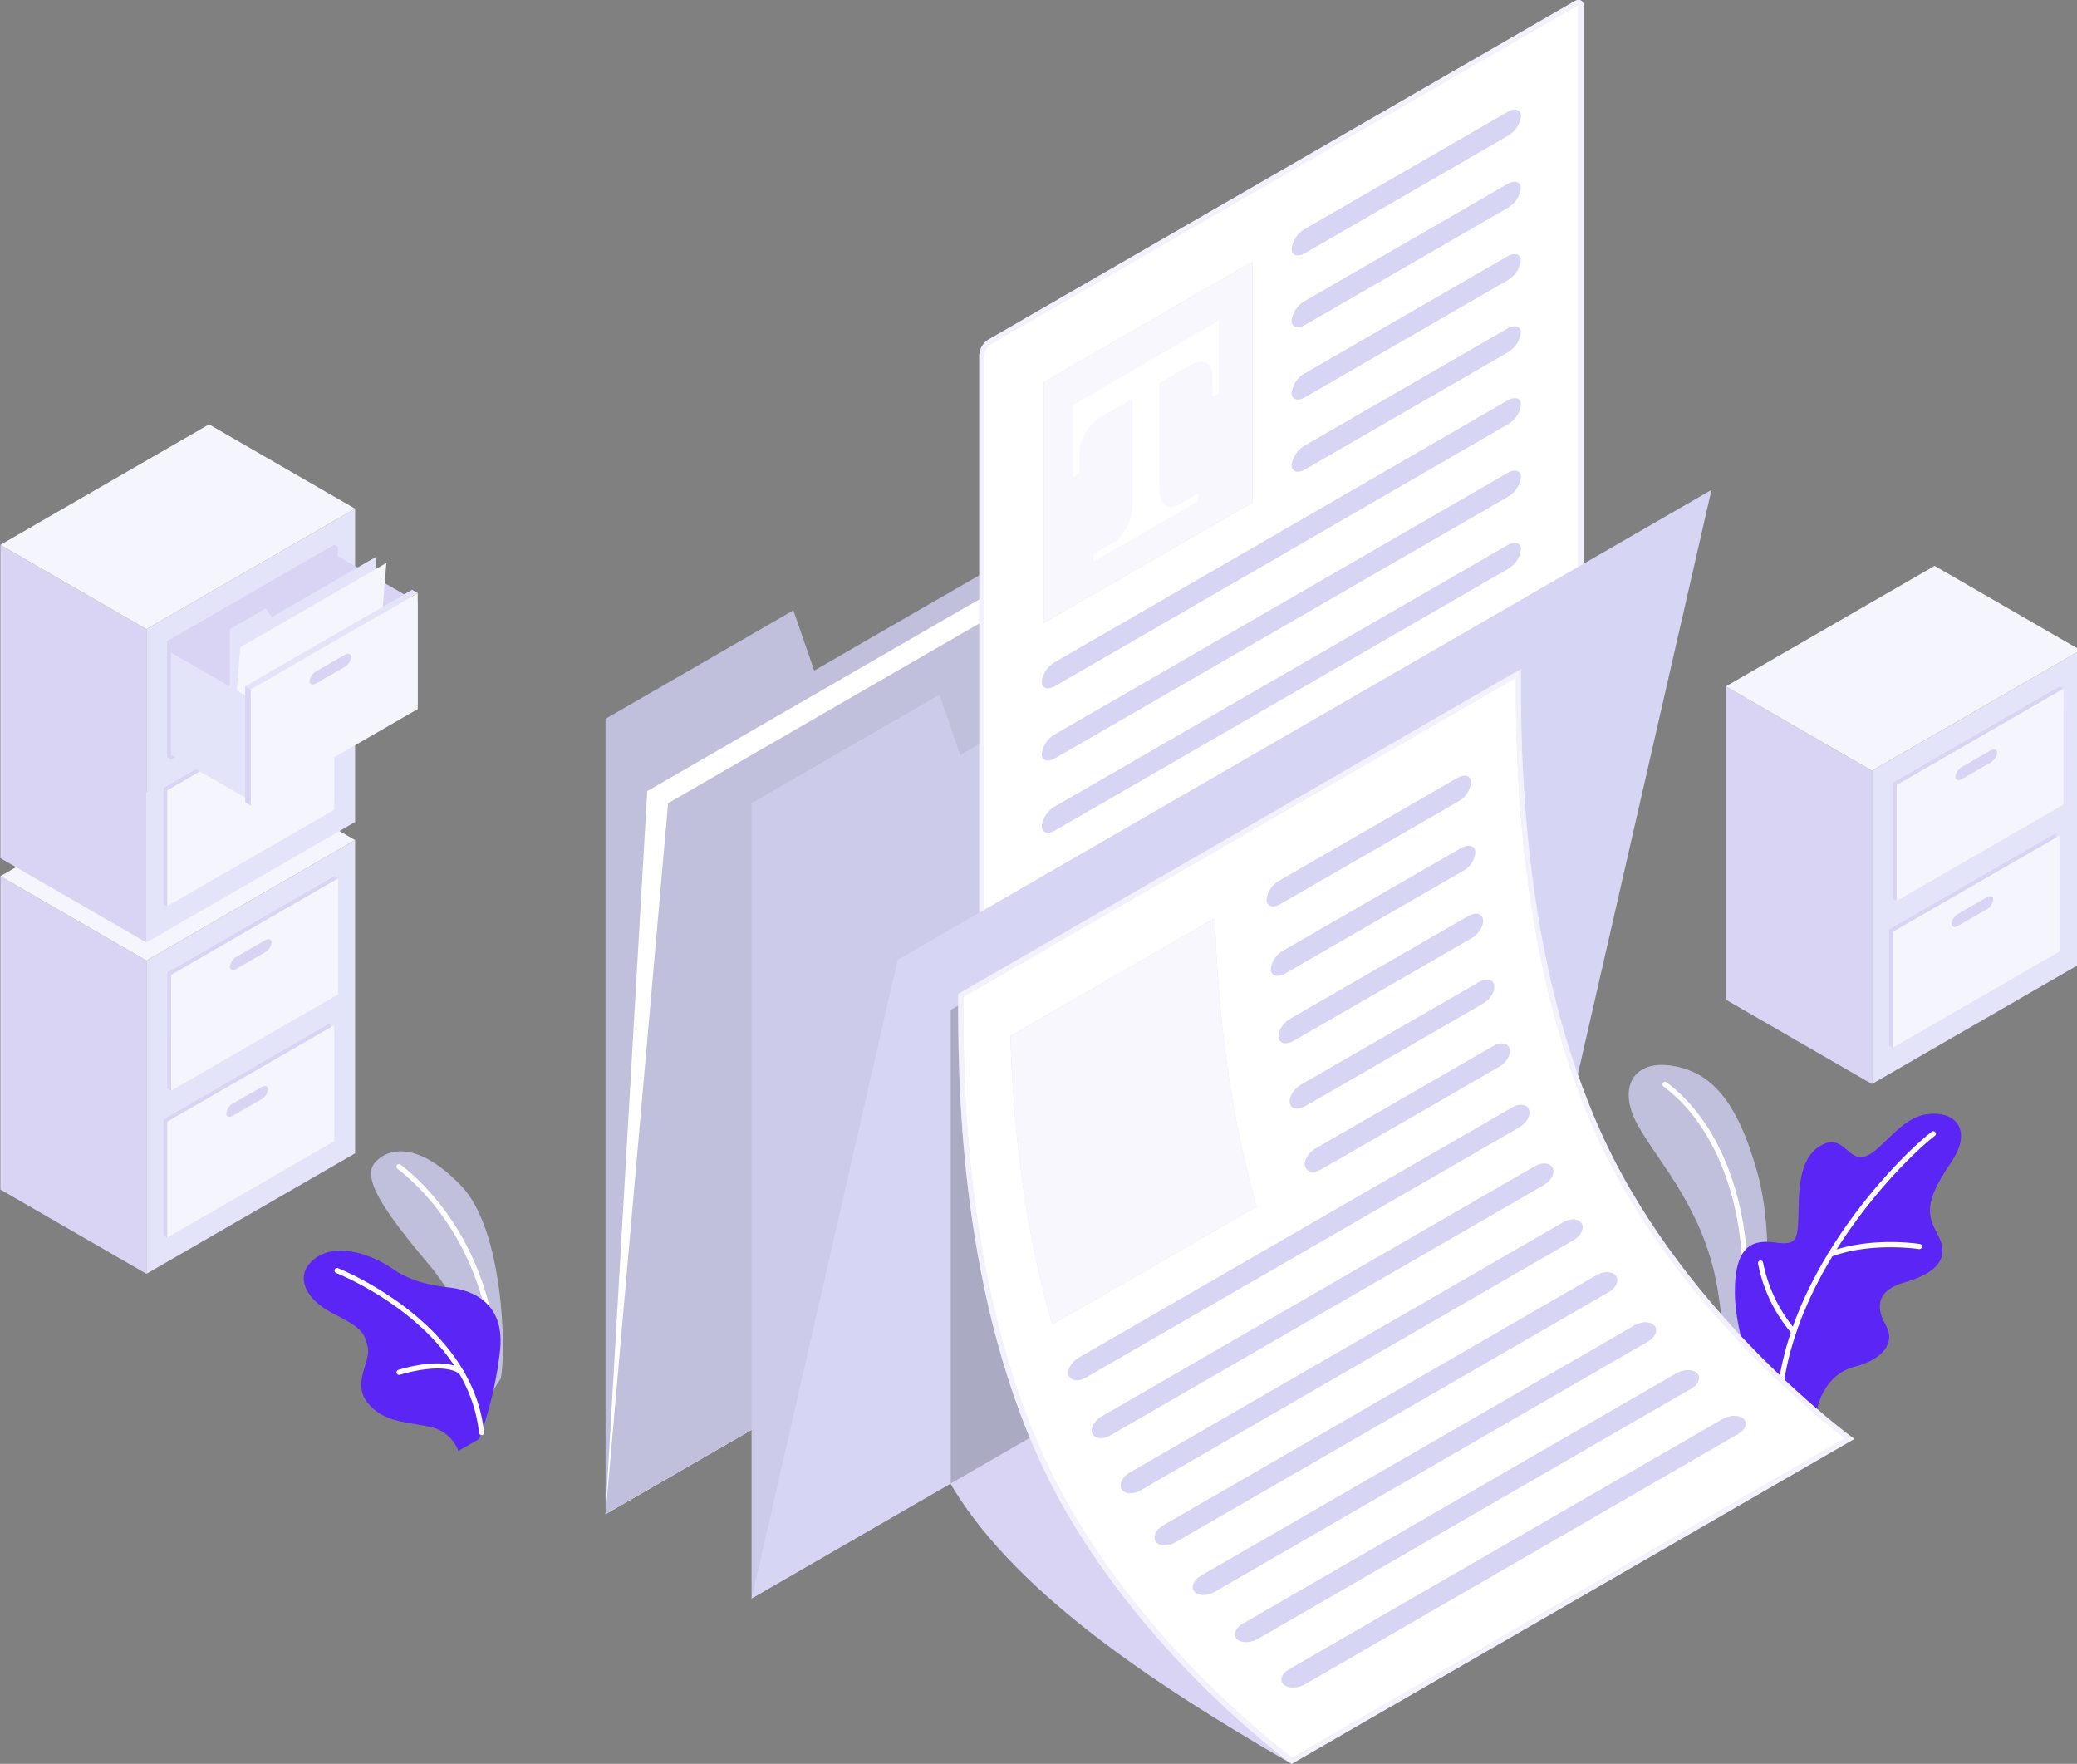<?xml version="1.0" encoding="UTF-8" standalone="no"?>
<!-- Created with Inkscape (http://www.inkscape.org/) -->

<svg
   xmlns:dc="http://purl.org/dc/elements/1.1/"
   xmlns:cc="http://creativecommons.org/ns#"
   xmlns:rdf="http://www.w3.org/1999/02/22-rdf-syntax-ns#"
   xmlns:svg="http://www.w3.org/2000/svg"
   xmlns="http://www.w3.org/2000/svg"
   xmlns:sodipodi="http://sodipodi.sourceforge.net/DTD/sodipodi-0.dtd"
   xmlns:inkscape="http://www.inkscape.org/namespaces/inkscape"
   width="404.93"
   height="343.84"
   viewBox="0 0 107.138 90.974"
   version="1.1"
   id="svg8"
   inkscape:version="0.92.3 (2405546, 2018-03-11)"
   sodipodi:docname="documents.svg">
  <rect x="0" y="0" width="107.138" height="90.974" fill="#808080" stroke="none"/>
  <defs
     id="defs2" />
  <sodipodi:namedview
     id="base"
     pagecolor="#ffffff"
     bordercolor="#666666"
     borderopacity="1.0"
     inkscape:pageopacity="0.0"
     inkscape:pageshadow="2"
     inkscape:zoom="0.7"
     inkscape:cx="145.02897"
     inkscape:cy="59.558438"
     inkscape:document-units="px"
     inkscape:current-layer="layer1"
     showgrid="false"
     units="px"
     showborder="false"
     inkscape:window-width="1920"
     inkscape:window-height="1017"
     inkscape:window-x="-8"
     inkscape:window-y="-8"
     inkscape:window-maximized="1"
     fit-margin-top="0"
     fit-margin-left="0"
     fit-margin-right="0"
     fit-margin-bottom="0" />
  <g
     inkscape:label="Layer 1"
     inkscape:groupmode="layer"
     id="layer1"
     transform="translate(487.522,-173.418)">
    <g
       id="g1090">
      <g
         transform="matrix(0.265,0,0,0.265,-499.479,156.088)"
         id="freepik--filing-cabinets--inject-2">
        <polygon
           id="polygon815"
           style="fill:#d9d4f3"
           points="73.62,313.32 45.19,296.91 45.19,235.93 73.62,252.35 " />
        <polygon
           id="polygon817"
           style="fill:#e3e3fa"
           points="73.62,252.35 114.24,228.9 114.24,289.87 73.62,313.32 " />
        <polygon
           id="polygon819"
           style="fill:#f5f5fd"
           points="114.24,228.9 73.62,252.35 45.19,235.93 85.81,212.48 " />
        <polygon
           id="polygon821"
           style="fill:#d9d4f3"
           points="78.43,277.71 77.68,277.28 77.69,254.69 110.18,235.93 110.93,236.36 110.93,258.95 " />
        <polygon
           id="polygon823"
           style="fill:#f5f5fd"
           points="78.43,255.13 110.93,236.36 110.93,258.95 78.43,277.71 " />
        <path
           id="path825"
           style="fill:#d9d4f3"
           d="m 91.17,251.6 5.53,-3.19 c 0.71,-0.42 1.29,-0.23 1.29,0.42 a 2.59,2.59 0 0 1 -1.29,1.92 l -5.53,3.19 c -0.72,0.42 -1.3,0.23 -1.3,-0.42 a 2.58,2.58 0 0 1 1.3,-1.92 z"
           inkscape:connector-curvature="0" />
        <polygon
           id="polygon827"
           style="fill:#d9d4f3"
           points="77.68,306.29 76.94,305.86 76.94,283.27 109.43,264.51 109.43,287.1 110.18,287.53 " />
        <polygon
           id="polygon829"
           style="fill:#f5f5fd"
           points="77.68,283.7 110.18,264.94 110.18,287.53 77.68,306.29 " />
        <path
           id="path831"
           style="fill:#d9d4f3"
           d="M 90.42,280.18 96,277 c 0.72,-0.42 1.3,-0.23 1.3,0.42 a 2.58,2.58 0 0 1 -1.3,1.92 l -5.53,3.19 c -0.72,0.42 -1.3,0.23 -1.3,-0.42 a 2.58,2.58 0 0 1 1.25,-1.93 z"
           inkscape:connector-curvature="0" />
        <polygon
           id="polygon833"
           style="fill:#d9d4f3"
           points="73.62,248.83 45.19,232.41 45.19,171.44 73.62,187.85 " />
        <polygon
           id="polygon835"
           style="fill:#e3e3fa"
           points="73.62,187.85 114.24,164.4 114.24,225.38 73.62,248.83 " />
        <polygon
           id="polygon837"
           style="fill:#f5f5fd"
           points="114.24,164.4 73.62,187.85 45.19,171.44 85.81,147.99 " />
        <polygon
           id="polygon839"
           style="fill:#d9d4f3"
           points="78.43,213.22 77.68,212.78 77.68,190.2 110.18,171.44 110.93,171.87 110.93,194.46 " />
        <path
           id="path841"
           style="fill:#d9d4f3"
           d="m 91.17,187.1 5.52,-3.19 c 0.72,-0.41 1.3,-0.22 1.3,0.43 a 2.6,2.6 0 0 1 -1.3,1.92 l -5.52,3.19 c -0.72,0.41 -1.3,0.23 -1.3,-0.42 a 2.61,2.61 0 0 1 1.3,-1.93 z"
           inkscape:connector-curvature="0" />
        <polygon
           id="polygon843"
           style="fill:#d9d4f3"
           points="77.68,241.79 76.94,241.36 76.94,218.78 109.43,200.02 109.43,222.6 110.18,223.03 " />
        <polygon
           id="polygon845"
           style="fill:#f5f5fd"
           points="77.68,219.21 110.18,200.45 110.18,223.03 77.68,241.79 " />
        <path
           id="path847"
           style="fill:#d9d4f3"
           d="M 90.42,215.68 96,212.49 c 0.71,-0.41 1.3,-0.22 1.3,0.43 A 2.64,2.64 0 0 1 96,214.84 L 90.42,218 c -0.72,0.41 -1.3,0.22 -1.3,-0.42 a 2.61,2.61 0 0 1 1.3,-1.9 z"
           inkscape:connector-curvature="0" />
        <polygon
           id="polygon849"
           style="fill:#d9d4f3"
           points="77.68,190.2 110.18,171.44 110.18,194.02 77.68,212.78 " />
        <polygon
           id="polygon851"
           style="fill:#d9d4f3"
           points="126.43,182.6 108.64,172.33 108.64,192.23 126.43,202.49 " />
        <polygon
           id="polygon853"
           style="fill:#e3e3fa"
           points="118.3,173.78 118.3,199.58 89.87,216 89.87,187.85 96.84,183.81 97.99,185.51 " />
        <polygon
           id="polygon855"
           style="fill:#f5f5fd"
           points="89.87,216 91.9,191.37 120.33,174.96 118.3,199.58 " />
        <polygon
           id="polygon857"
           style="fill:#e3e3fa"
           points="93.93,201.36 78.43,192.41 78.43,212.31 93.93,221.25 " />
        <polygon
           id="polygon859"
           style="fill:#f5f5fd"
           points="93.93,199.58 126.43,180.82 126.43,203.4 93.93,222.16 " />
        <path
           id="path861"
           style="fill:#d9d4f3"
           d="m 106.67,196.05 5.52,-3.19 c 0.72,-0.41 1.3,-0.22 1.3,0.43 a 2.61,2.61 0 0 1 -1.3,1.92 l -5.52,3.19 c -0.72,0.41 -1.3,0.22 -1.3,-0.42 a 2.61,2.61 0 0 1 1.3,-1.93 z"
           inkscape:connector-curvature="0" />
        <polygon
           id="polygon863"
           style="fill:#d9d4f3"
           points="93.93,199.58 92.85,198.96 92.85,221.54 93.93,222.16 " />
        <polygon
           id="polygon865"
           style="fill:#e3e3fa"
           points="92.85,198.96 125.34,180.19 126.43,180.82 93.93,199.58 " />
        <polygon
           id="polygon867"
           style="fill:#d9d4f3"
           points="409.5,276.38 381.06,259.96 381.06,198.99 409.5,215.4 " />
        <polygon
           id="polygon869"
           style="fill:#e3e3fa"
           points="409.5,215.4 450.12,191.95 450.12,252.93 409.5,276.38 " />
        <polygon
           id="polygon871"
           style="fill:#f5f5fd"
           points="450.12,191.95 409.5,215.4 381.06,198.99 421.69,175.53 " />
        <polygon
           id="polygon873"
           style="fill:#d9d4f3"
           points="414.31,240.76 413.56,240.33 413.56,217.75 446.06,198.99 446.81,199.42 446.8,222 " />
        <polygon
           id="polygon875"
           style="fill:#f5f5fd"
           points="414.31,218.18 446.81,199.42 446.8,222 414.31,240.76 " />
        <path
           id="path877"
           style="fill:#d9d4f3"
           d="m 427.05,214.65 5.52,-3.19 c 0.72,-0.41 1.3,-0.22 1.3,0.42 a 2.61,2.61 0 0 1 -1.3,1.93 l -5.52,3.19 c -0.72,0.41 -1.3,0.22 -1.3,-0.42 a 2.61,2.61 0 0 1 1.3,-1.93 z"
           inkscape:connector-curvature="0" />
        <polygon
           id="polygon879"
           style="fill:#d9d4f3"
           points="413.56,269.34 412.81,268.91 412.81,246.33 445.31,227.56 445.31,250.15 446.06,250.58 " />
        <polygon
           id="polygon881"
           style="fill:#f5f5fd"
           points="413.56,246.76 446.06,228 446.06,250.58 413.56,269.34 " />
        <path
           id="path883"
           style="fill:#d9d4f3"
           d="m 426.3,243.23 5.53,-3.19 c 0.71,-0.41 1.29,-0.22 1.29,0.42 a 2.63,2.63 0 0 1 -1.29,1.93 l -5.53,3.19 c -0.72,0.41 -1.3,0.22 -1.3,-0.43 a 2.61,2.61 0 0 1 1.3,-1.92 z"
           inkscape:connector-curvature="0" />
      </g>
      <path
         inkscape:connector-curvature="0"
         d="m -462.702,246.076 c 0,0 0.029,-4.196 -2.617,-7.342 -2.342,-2.786 -3.588,-4.553 -2.85,-5.368 0.738,-0.815 2.326,-1.011 4.466,1.244 2.14,2.254 2.307,8.498 2.011,9.911 z"
         style="fill:#d6d5f4;stroke-width:0.265"
         id="path886" />
      <path
         inkscape:connector-curvature="0"
         d="m -462.702,246.076 c 0,0 0.029,-4.196 -2.617,-7.342 -2.342,-2.786 -3.588,-4.553 -2.85,-5.368 0.738,-0.815 2.326,-1.011 4.466,1.244 2.14,2.254 2.307,8.498 2.011,9.911 z"
         style="opacity:0.1;stroke-width:0.265"
         id="path888" />
      <path
         inkscape:connector-curvature="0"
         d="m -462.257,241.564 a 0.132,0.132 0 0 1 -0.13,-0.103 c -0.926,-4.331 -3.302,-6.726 -4.638,-7.768 a 0.132,0.132 0 0 1 -0.024,-0.185 0.135,0.135 0 0 1 0.188,-0.024 c 1.363,1.058 3.789,3.508 4.733,7.922 a 0.13,0.13 0 0 1 -0.101,0.156 z"
         style="fill:#ffffff;stroke-width:0.265"
         id="path890" />
      <path
         inkscape:connector-curvature="0"
         d="m -462.802,247.634 -1.077,0.622 a 1.947,1.947 0 0 0 -1.45,-1.241 c -1.177,-0.265 -2.4,-0.22 -3.225,-1.241 -0.826,-1.021 0.18,-2.133 0,-2.884 -0.18,-0.751 -0.296,-0.968 -1.773,-1.72 -1.476,-0.751 -2.058,-1.998 -0.947,-2.842 1.111,-0.844 2.91,-0.225 4,0.529 0.968,0.661 1.889,0.836 2.971,0.971 1.082,0.135 2.844,0.736 2.574,3.249 a 19.807,19.807 0 0 1 -1.074,4.556 z"
         style="fill:#5b25f5;fill-opacity:1;stroke-width:0.265"
         id="path892" />
      <path
         inkscape:connector-curvature="0"
         d="m -466.935,244.332 a 0.135,0.135 0 0 1 -0.127,-0.093 0.135,0.135 0 0 1 0.087,-0.167 c 0.095,-0.029 2.381,-0.754 3.352,0.024 a 0.132,0.132 0 0 1 -0.164,0.206 c -0.857,-0.688 -3.085,0.016 -3.109,0.024 z"
         style="fill:#ffffff;stroke-width:0.265"
         id="path894" />
      <path
         inkscape:connector-curvature="0"
         d="m -462.683,247.433 a 0.13,0.13 0 0 1 -0.13,-0.116 c -0.59,-5.572 -7.303,-8.215 -7.369,-8.242 a 0.132,0.132 0 0 1 -0.077,-0.172 0.135,0.135 0 0 1 0.169,-0.077 c 0.071,0.029 6.932,2.728 7.538,8.467 a 0.132,0.132 0 0 1 -0.116,0.146 z"
         style="fill:#ffffff;stroke-width:0.265"
         id="path896" />
      <path
         inkscape:connector-curvature="0"
         d="m -396.873,243.975 c 0.029,-0.093 1.164,-5.935 0,-10.078 -1.058,-3.799 -2.439,-5.202 -4.408,-5.511 -1.968,-0.31 -2.823,1.109 -1.778,3.029 1.045,1.921 3.561,4.469 4.178,8.76 0.265,1.767 0.466,3.302 0.466,3.302 z"
         style="fill:#d6d5f4;stroke-width:0.265"
         id="path898" />
      <path
         inkscape:connector-curvature="0"
         d="m -396.873,243.975 c 0.029,-0.093 1.164,-5.935 0,-10.078 -1.058,-3.799 -2.439,-5.202 -4.408,-5.511 -1.968,-0.31 -2.823,1.109 -1.778,3.029 1.045,1.921 3.561,4.469 4.178,8.76 0.265,1.767 0.466,3.302 0.466,3.302 z"
         style="opacity:0.1;stroke-width:0.265"
         id="path900" />
      <path
         inkscape:connector-curvature="0"
         d="m -397.537,240.62 v 0 a 0.132,0.132 0 0 1 -0.124,-0.14 c 0.265,-4.731 -1.281,-8.954 -4.051,-11.025 a 0.132,0.132 0 0 1 -0.026,-0.185 0.135,0.135 0 0 1 0.185,-0.026 c 2.839,2.117 4.432,6.435 4.154,11.253 a 0.132,0.132 0 0 1 -0.138,0.124 z"
         style="fill:#ffffff;stroke-width:0.265"
         id="path902" />
      <path
         inkscape:connector-curvature="0"
         d="m -393.828,247.018 c -0.151,-1.087 0.474,-2.717 1.958,-3.104 1.484,-0.386 2.146,-1.238 1.611,-2.17 -0.534,-0.931 -0.41,-1.786 0.937,-2.172 1.347,-0.386 2.527,-1.058 1.752,-2.482 -0.564,-1.029 -0.688,-1.696 0.693,-3.723 1.146,-1.683 0.209,-2.67 -1.225,-2.484 -1.434,0.185 -2.32,1.894 -3.217,2.18 -0.897,0.286 -1.103,-1.238 -2.286,-0.556 -1.183,0.683 -1.111,2.432 -1.148,3.651 -0.037,1.22 -0.116,1.495 -1.185,1.347 -1.069,-0.148 -2.117,0.026 -2.093,2.611 0.018,2.217 1.201,4.964 1.201,4.964 z"
         style="fill:#5b25f5;fill-opacity:1;stroke-width:0.265"
         id="path904" />
      <path
         inkscape:connector-curvature="0"
         d="m -395.704,245.364 h -0.013 a 0.135,0.135 0 0 1 -0.119,-0.148 c 0.746,-6.665 6.466,-12.287 7.959,-13.428 a 0.133,0.133 0 0 1 0.161,0.212 c -1.474,1.124 -7.12,6.673 -7.855,13.245 a 0.135,0.135 0 0 1 -0.132,0.119 z"
         style="fill:#ffffff;stroke-width:0.265"
         id="path906" />
      <path
         inkscape:connector-curvature="0"
         d="m -393.095,238.239 a 0.135,0.135 0 0 1 -0.124,-0.085 0.138,0.138 0 0 1 0.079,-0.172 c 2.133,-0.794 4.551,-0.418 4.654,-0.402 a 0.132,0.132 0 0 1 0.108,0.151 0.138,0.138 0 0 1 -0.151,0.111 c -0.024,0 -2.453,-0.381 -4.519,0.389 a 0.151,0.151 0 0 1 -0.048,0.008 z"
         style="fill:#ffffff;stroke-width:0.265"
         id="path908" />
      <path
         inkscape:connector-curvature="0"
         d="m -394.995,242.244 a 0.132,0.132 0 0 1 -0.098,-0.045 7.8,7.8 0 0 1 -1.744,-3.617 0.132,0.132 0 0 1 0.111,-0.151 0.132,0.132 0 0 1 0.151,0.111 7.646,7.646 0 0 0 1.68,3.479 0.135,0.135 0 0 1 -0.101,0.222 z"
         style="fill:#ffffff;stroke-width:0.265"
         id="path910" />
      <polygon
         transform="matrix(0.265,0,0,0.265,-499.479,156.088)"
         points="162.99,205.3 162.99,360.09 321.41,268.62 321.41,127.91 203.61,195.92 199.55,184.19 "
         style="fill:#d6d5f4"
         id="polygon913" />
      <polygon
         transform="matrix(0.265,0,0,0.265,-499.479,156.088)"
         points="162.99,205.3 162.99,360.09 321.41,268.62 321.41,127.91 203.61,195.92 199.55,184.19 "
         style="opacity:0.1"
         id="polygon915" />
      <polygon
         transform="matrix(0.265,0,0,0.265,-499.479,156.088)"
         points="329.53,127.91 321.41,268.62 162.99,360.09 171.11,219.37 "
         style="fill:#ffffff;fill-opacity:1"
         id="polygon917" />
      <polygon
         transform="matrix(0.265,0,0,0.265,-499.479,156.088)"
         points="333.59,130.25 321.41,268.62 162.99,360.09 175.17,221.72 "
         style="fill:#d6d5f4"
         id="polygon919" />
      <polygon
         transform="matrix(0.265,0,0,0.265,-499.479,156.088)"
         points="333.59,130.25 321.41,268.62 162.99,360.09 175.17,221.72 "
         style="opacity:0.1"
         id="polygon921" />
      <path
         inkscape:connector-curvature="0"
         d="m -420.897,264.393 c -7.525,-4.344 -14.504,-9.067 -17.69,-14.608 l 9.684,-5.591 z"
         style="fill:#d9d4f3;stroke-width:0.265"
         id="path924" />
      <polygon
         transform="matrix(0.265,0,0,0.265,-499.479,156.088)"
         points="191.42,221.72 191.42,376.5 349.84,285.04 349.84,144.33 232.04,212.34 227.98,200.61 "
         style="fill:#d6d5f4"
         id="polygon926" />
      <polygon
         transform="matrix(0.265,0,0,0.265,-499.479,156.088)"
         points="191.42,221.72 191.42,376.5 349.84,285.04 349.84,144.33 232.04,212.34 227.98,200.61 "
         style="opacity:0.05"
         id="polygon928" />
      <path
         inkscape:connector-curvature="0"
         d="m -436.757,226.859 c -0.106,0 -0.122,-0.122 -0.122,-0.193 v -34.925 a 0.878,0.878 0 0 1 0.392,-0.677 l 30.252,-17.462 a 0.28,0.28 0 0 1 0.138,-0.042 c 0.106,0 0.122,0.122 0.122,0.193 v 34.925 a 0.881,0.881 0 0 1 -0.392,0.68 l -30.252,17.462 a 0.288,0.288 0 0 1 -0.138,0.04 z"
         style="fill:#ffffff;stroke-width:0.265"
         id="path930" />
      <path
         inkscape:connector-curvature="0"
         d="m -406.113,173.68 a 0.265,0.265 0 0 1 0,0.058 v 34.925 a 0.759,0.759 0 0 1 -0.325,0.566 l -30.252,17.462 -0.053,0.024 a 0.161,0.161 0 0 1 0,-0.058 v -34.925 a 0.759,0.759 0 0 1 0.325,-0.564 l 30.252,-17.462 a 0.148,0.148 0 0 1 0.056,-0.024 m 0.016,-0.265 a 0.413,0.413 0 0 0 -0.204,0.061 l -30.252,17.462 a 1.019,1.019 0 0 0 -0.458,0.794 v 34.925 c 0,0.206 0.103,0.325 0.265,0.325 a 0.407,0.407 0 0 0 0.204,-0.061 l 30.252,-17.462 a 1.008,1.008 0 0 0 0.458,-0.794 v -34.925 c 0,-0.206 -0.103,-0.328 -0.265,-0.325 z"
         style="fill:#d6d5f4;stroke-width:0.265"
         id="path932" />
      <path
         inkscape:connector-curvature="0"
         d="m -406.113,173.68 a 0.265,0.265 0 0 1 0,0.058 v 34.925 a 0.759,0.759 0 0 1 -0.325,0.566 l -30.252,17.462 -0.053,0.024 a 0.161,0.161 0 0 1 0,-0.058 v -34.925 a 0.759,0.759 0 0 1 0.325,-0.564 l 30.252,-17.462 a 0.148,0.148 0 0 1 0.056,-0.024 m 0.016,-0.265 a 0.413,0.413 0 0 0 -0.204,0.061 l -30.252,17.462 a 1.019,1.019 0 0 0 -0.458,0.794 v 34.925 c 0,0.206 0.103,0.325 0.265,0.325 a 0.407,0.407 0 0 0 0.204,-0.061 l 30.252,-17.462 a 1.008,1.008 0 0 0 0.458,-0.794 v -34.925 c 0,-0.206 -0.103,-0.328 -0.265,-0.325 z"
         style="opacity:0.7;fill:#ffffff;stroke-width:0.265"
         id="path934" />
      <polygon
         transform="matrix(0.265,0,0,0.265,-499.479,156.088)"
         points="288.91,163.21 248.29,186.66 248.29,139.76 288.91,116.31 "
         style="fill:#d6d5f4"
         id="polygon936" />
      <polygon
         transform="matrix(0.265,0,0,0.265,-499.479,156.088)"
         points="288.91,163.21 248.29,186.66 248.29,139.76 288.91,116.31 "
         style="opacity:0.8;fill:#ffffff"
         id="polygon938" />
      <path
         inkscape:connector-curvature="0"
         d="m -424.649,189.955 v 3.731 l -0.339,0.188 v -1.14 c 0,-0.63 -0.511,-0.844 -1.146,-0.479 l -4.553,2.633 c -0.632,0.365 -1.146,1.172 -1.146,1.802 v 1.14 l -0.336,0.201 v -3.723 z"
         style="fill:#ffffff;stroke-width:0.265"
         id="path940" />
      <path
         inkscape:connector-curvature="0"
         d="m -426.718,199.453 c -0.55,0.318 -0.997,-0.016 -0.997,-0.749 v -5.972 l -1.384,0.751 v 6.019 c 0,0.73 -0.447,1.587 -0.997,1.897 l -1,0.577 v 0.397 l 5.374,-3.104 v -0.394 z"
         style="fill:#ffffff;stroke-width:0.265"
         id="path942" />
      <path
         inkscape:connector-curvature="0"
         d="m -420.897,186.251 c 0,0.344 0.31,0.442 0.688,0.225 l 10.456,-6.046 a 1.381,1.381 0 0 0 0.688,-1.019 c 0,-0.341 -0.31,-0.442 -0.688,-0.222 l -10.448,6.032 a 1.376,1.376 0 0 0 -0.696,1.029 z"
         style="fill:#d6d5f4;stroke-width:0.265"
         id="path944" />
      <path
         inkscape:connector-curvature="0"
         d="m -420.897,189.955 c 0,0.344 0.31,0.445 0.688,0.225 l 10.448,-6.032 a 1.381,1.381 0 0 0 0.688,-1.019 c 0,-0.341 -0.31,-0.442 -0.688,-0.222 l -10.448,6.032 a 1.381,1.381 0 0 0 -0.688,1.016 z"
         style="fill:#d6d5f4;stroke-width:0.265"
         id="path946" />
      <path
         inkscape:connector-curvature="0"
         d="m -420.897,193.685 c 0,0.344 0.31,0.445 0.688,0.225 l 10.448,-6.032 a 1.381,1.381 0 0 0 0.688,-1.016 c 0,-0.344 -0.31,-0.445 -0.688,-0.225 l -10.448,6.032 a 1.381,1.381 0 0 0 -0.688,1.016 z"
         style="fill:#d6d5f4;stroke-width:0.265"
         id="path948" />
      <path
         inkscape:connector-curvature="0"
         d="m -420.897,197.408 c 0,0.344 0.31,0.445 0.688,0.225 l 10.448,-6.032 a 1.381,1.381 0 0 0 0.688,-1.016 c 0,-0.344 -0.31,-0.445 -0.688,-0.225 l -10.448,6.032 a 1.381,1.381 0 0 0 -0.688,1.016 z"
         style="fill:#d6d5f4;stroke-width:0.265"
         id="path950" />
      <path
         inkscape:connector-curvature="0"
         d="m -433.785,208.579 c 0,0.344 0.307,0.445 0.688,0.225 l 23.344,-13.494 a 1.376,1.376 0 0 0 0.688,-1.016 c 0,-0.344 -0.31,-0.442 -0.688,-0.225 l -23.344,13.494 a 1.373,1.373 0 0 0 -0.688,1.016 z"
         style="fill:#d6d5f4;stroke-width:0.265"
         id="path952" />
      <path
         inkscape:connector-curvature="0"
         d="m -433.785,212.302 c 0,0.344 0.307,0.445 0.688,0.225 l 23.344,-13.478 a 1.381,1.381 0 0 0 0.688,-1.019 c 0,-0.341 -0.31,-0.442 -0.688,-0.222 l -23.344,13.478 a 1.373,1.373 0 0 0 -0.688,1.016 z"
         style="fill:#d6d5f4;stroke-width:0.265"
         id="path954" />
      <path
         inkscape:connector-curvature="0"
         d="m -433.785,216.027 c 0,0.341 0.307,0.442 0.688,0.222 l 23.344,-13.478 a 1.381,1.381 0 0 0 0.688,-1.019 c 0,-0.341 -0.31,-0.442 -0.688,-0.222 l -23.344,13.478 a 1.373,1.373 0 0 0 -0.688,1.019 z"
         style="fill:#d6d5f4;stroke-width:0.265"
         id="path956" />
      <polygon
         transform="matrix(0.265,0,0,0.265,-499.479,156.088)"
         points="378.27,160.74 349.84,285.04 191.42,376.5 219.85,252.21 "
         style="fill:#d6d5f4"
         id="polygon958" />
      <polygon
         transform="matrix(0.265,0,0,0.265,-499.479,156.088)"
         points="266.74,333.02 266.74,240.84 230.18,261.94 230.18,354.13 "
         style="fill:#d6d5f4"
         id="polygon960" />
      <polygon
         transform="matrix(0.265,0,0,0.265,-499.479,156.088)"
         points="266.74,333.02 266.74,240.84 230.18,261.94 230.18,354.13 "
         style="opacity:0.2"
         id="polygon962" />
      <path
         inkscape:connector-curvature="0"
         d="m -420.879,264.234 c -0.823,-0.614 -8.755,-6.675 -12.787,-15.346 -4.292,-9.218 -4.286,-19.971 -4.286,-24.016 v -0.127 l 28.755,-16.6 c 0,4.083 0,14.851 4.31,24.101 3.94,8.467 11.568,14.452 12.777,15.367 z"
         style="fill:#ffffff;stroke-width:0.265"
         id="path964" />
      <path
         inkscape:connector-curvature="0"
         d="m -409.33,208.383 c 0,4.255 0.082,14.817 4.323,23.929 3.807,8.176 11.046,14.055 12.658,15.296 l -28.522,16.468 c -1.114,-0.839 -8.747,-6.8 -12.674,-15.232 -4.286,-9.192 -4.286,-19.923 -4.286,-23.963 v -0.05 l 28.49,-16.449 m 0.265,-0.458 -29.02,16.756 c 0,3.807 -0.079,14.87 4.299,24.276 4.31,9.231 12.898,15.438 12.898,15.438 l 29.027,-16.759 c 0,0 -8.599,-6.207 -12.896,-15.438 -4.381,-9.406 -4.299,-20.468 -4.299,-24.276 z"
         style="fill:#d6d5f4;stroke-width:0.265"
         id="path966" />
      <path
         inkscape:connector-curvature="0"
         d="m -409.33,208.383 c 0,4.255 0.082,14.817 4.323,23.929 3.807,8.176 11.046,14.055 12.658,15.296 l -28.522,16.468 c -1.114,-0.839 -8.747,-6.8 -12.674,-15.232 -4.286,-9.192 -4.286,-19.923 -4.286,-23.963 v -0.05 l 28.49,-16.449 m 0.265,-0.458 -29.02,16.756 c 0,3.807 -0.079,14.87 4.299,24.276 4.31,9.231 12.898,15.438 12.898,15.438 l 29.027,-16.759 c 0,0 -8.599,-6.207 -12.896,-15.438 -4.381,-9.406 -4.299,-20.468 -4.299,-24.276 z"
         style="opacity:0.7;fill:#ffffff;stroke-width:0.265"
         id="path968" />
      <path
         inkscape:connector-curvature="0"
         d="m -412.349,213.542 -9.176,5.292 a 1.302,1.302 0 0 0 -0.667,1.003 c 0.013,0.336 0.333,0.431 0.712,0.212 l 9.178,-5.292 a 1.302,1.302 0 0 0 0.664,-0.99 c -0.016,-0.349 -0.331,-0.445 -0.712,-0.225 z"
         style="fill:#d6d5f4;stroke-width:0.265"
         id="path970" />
      <path
         inkscape:connector-curvature="0"
         d="m -412.153,217.154 -9.176,5.292 a 1.222,1.222 0 0 0 -0.64,0.99 c 0.029,0.325 0.362,0.413 0.741,0.193 l 9.178,-5.292 a 1.206,1.206 0 0 0 0.632,-0.987 c -0.026,-0.328 -0.355,-0.407 -0.736,-0.196 z"
         style="fill:#d6d5f4;stroke-width:0.265"
         id="path972" />
      <path
         inkscape:connector-curvature="0"
         d="m -411.785,220.665 -9.178,5.292 c -0.378,0.22 -0.654,0.656 -0.609,0.971 0.045,0.315 0.392,0.397 0.773,0.177 l 9.178,-5.292 c 0.378,-0.22 0.648,-0.654 0.601,-0.968 -0.048,-0.315 -0.386,-0.4 -0.765,-0.18 z"
         style="fill:#d6d5f4;stroke-width:0.265"
         id="path974" />
      <path
         inkscape:connector-curvature="0"
         d="m -411.235,224.07 -9.178,5.292 c -0.378,0.22 -0.64,0.648 -0.577,0.955 0.064,0.307 0.423,0.376 0.794,0.156 l 9.176,-5.292 c 0.381,-0.22 0.635,-0.646 0.572,-0.953 -0.064,-0.307 -0.394,-0.378 -0.786,-0.159 z"
         style="fill:#d6d5f4;stroke-width:0.265"
         id="path976" />
      <path
         inkscape:connector-curvature="0"
         d="m -410.489,227.362 -9.178,5.292 c -0.378,0.22 -0.624,0.638 -0.529,0.931 0.095,0.294 0.458,0.36 0.836,0.14 l 9.178,-5.292 c 0.381,-0.22 0.619,-0.635 0.529,-0.931 -0.09,-0.296 -0.458,-0.36 -0.836,-0.14 z"
         style="fill:#d6d5f4;stroke-width:0.265"
         id="path978" />
      <path
         inkscape:connector-curvature="0"
         d="m -409.52,230.534 -22.368,12.914 c -0.378,0.22 -0.609,0.627 -0.505,0.91 0.103,0.283 0.497,0.336 0.876,0.116 l 22.368,-12.914 c 0.381,-0.22 0.601,-0.624 0.497,-0.91 -0.103,-0.286 -0.503,-0.336 -0.868,-0.116 z"
         style="fill:#d6d5f4;stroke-width:0.265"
         id="path980" />
      <path
         inkscape:connector-curvature="0"
         d="m -408.343,233.563 -22.365,12.914 c -0.381,0.22 -0.59,0.616 -0.463,0.886 0.127,0.27 0.529,0.312 0.915,0.093 l 22.368,-12.914 c 0.381,-0.22 0.585,-0.616 0.458,-0.886 -0.127,-0.27 -0.532,-0.31 -0.913,-0.093 z"
         style="fill:#d6d5f4;stroke-width:0.265"
         id="path982" />
      <path
         inkscape:connector-curvature="0"
         d="m -406.875,236.45 -22.368,12.914 c -0.381,0.22 -0.569,0.606 -0.418,0.863 0.151,0.257 0.582,0.283 0.963,0.064 l 22.352,-12.914 c 0.378,-0.217 0.561,-0.601 0.41,-0.857 -0.151,-0.257 -0.569,-0.288 -0.939,-0.069 z"
         style="fill:#d6d5f4;stroke-width:0.265"
         id="path984" />
      <path
         inkscape:connector-curvature="0"
         d="m -405.163,239.181 -22.365,12.912 c -0.381,0.22 -0.55,0.598 -0.378,0.839 0.172,0.241 0.624,0.265 1.005,0.042 l 22.365,-12.914 c 0.381,-0.22 0.545,-0.593 0.373,-0.836 -0.172,-0.243 -0.619,-0.262 -1,-0.042 z"
         style="fill:#d6d5f4;stroke-width:0.265"
         id="path986" />
      <path
         inkscape:connector-curvature="0"
         d="m -403.21,241.776 -22.368,12.912 c -0.378,0.22 -0.529,0.587 -0.339,0.818 0.191,0.23 0.659,0.241 1.04,0.021 l 22.368,-12.92 c 0.378,-0.22 0.529,-0.582 0.333,-0.812 -0.196,-0.23 -0.654,-0.246 -1.035,-0.018 z"
         style="fill:#d6d5f4;stroke-width:0.265"
         id="path988" />
      <path
         inkscape:connector-curvature="0"
         d="m -401.054,244.247 -22.36,12.912 c -0.381,0.22 -0.529,0.579 -0.307,0.794 0.222,0.214 0.693,0.22 1.072,0 l 22.368,-12.914 c 0.381,-0.22 0.513,-0.574 0.302,-0.794 -0.212,-0.22 -0.688,-0.214 -1.074,0.003 z"
         style="fill:#d6d5f4;stroke-width:0.265"
         id="path990" />
      <path
         inkscape:connector-curvature="0"
         d="m -398.672,246.61 -22.368,12.912 c -0.378,0.22 -0.503,0.572 -0.265,0.781 0.238,0.209 0.725,0.201 1.106,-0.018 l 22.349,-12.914 c 0.378,-0.22 0.497,-0.564 0.265,-0.775 -0.233,-0.212 -0.717,-0.204 -1.087,0.016 z"
         style="fill:#d6d5f4;stroke-width:0.265"
         id="path992" />
      <path
         inkscape:connector-curvature="0"
         d="m -424.85,220.763 -10.552,6.085 c 0.116,3.823 0.553,9.337 2.151,14.891 l 10.554,-6.085 c -1.601,-5.554 -2.037,-11.07 -2.154,-14.891 z"
         style="fill:#d6d5f4;stroke-width:0.265"
         id="path994" />
      <path
         inkscape:connector-curvature="0"
         d="m -424.85,220.763 -10.552,6.085 c 0.116,3.823 0.553,9.337 2.151,14.891 l 10.554,-6.085 c -1.601,-5.554 -2.037,-11.07 -2.154,-14.891 z"
         style="opacity:0.8;fill:#ffffff;stroke-width:0.265"
         id="path996" />
    </g>
  </g>
</svg>
